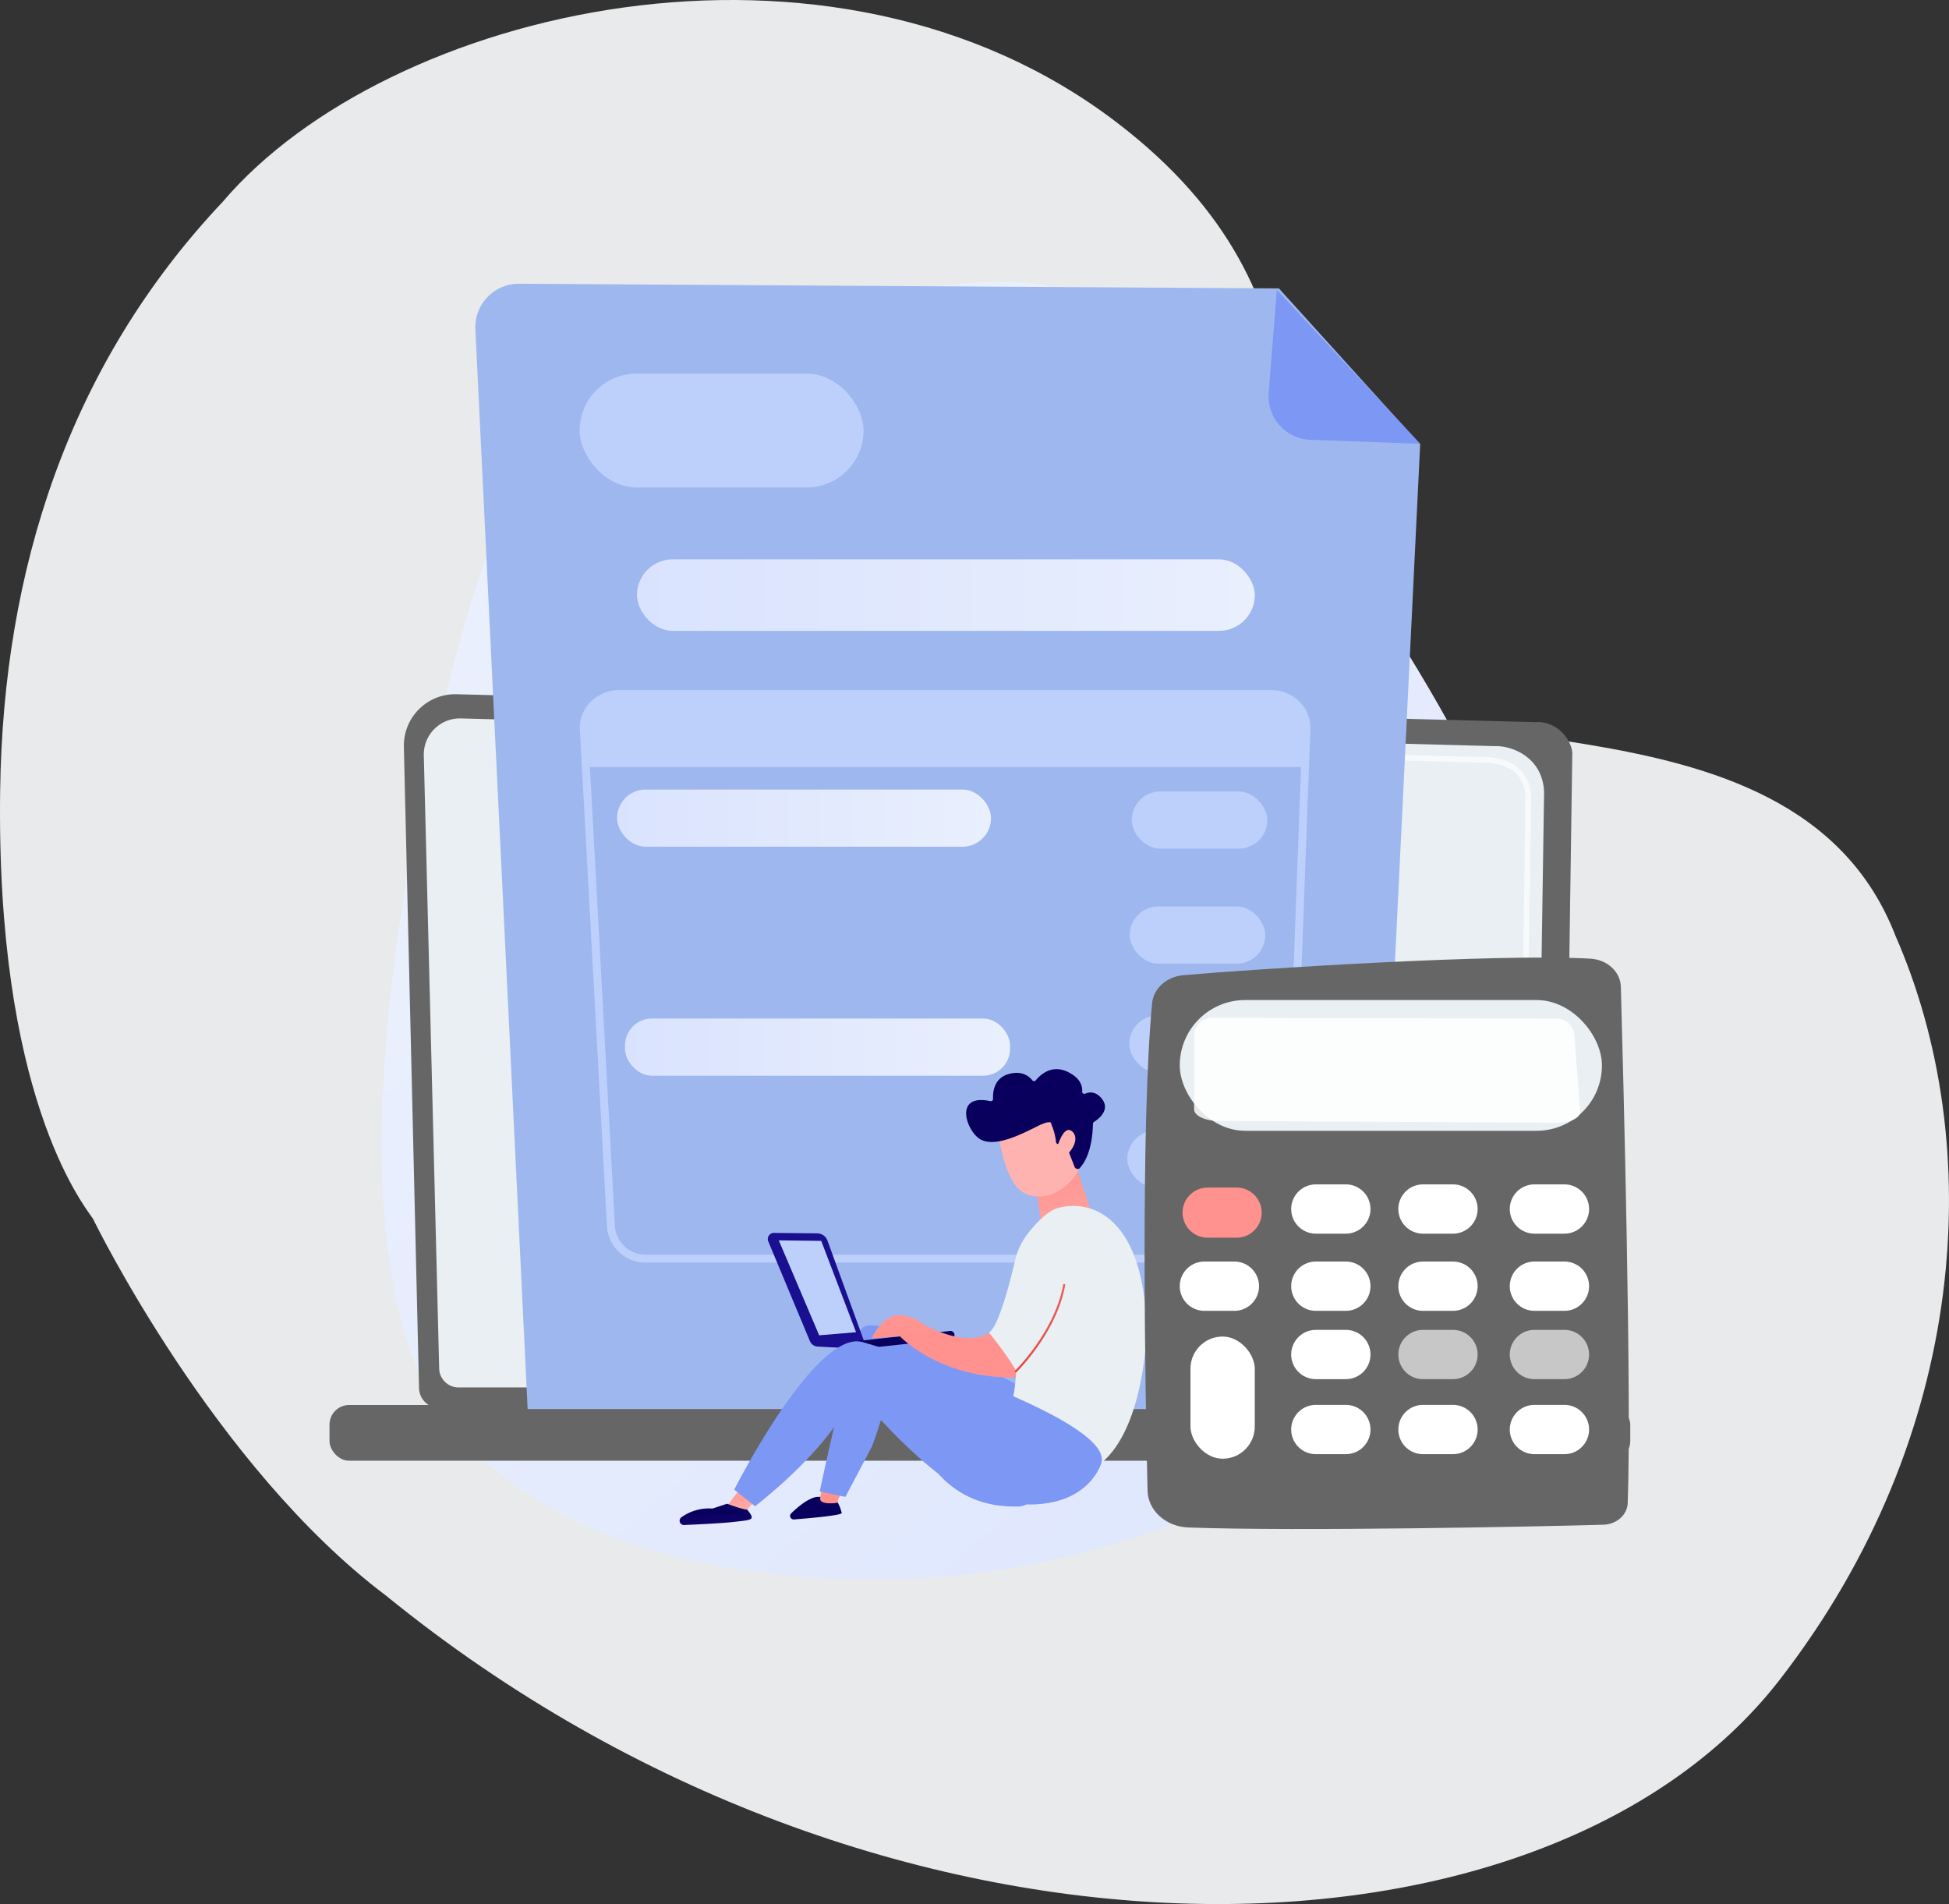 <svg xmlns="http://www.w3.org/2000/svg" xmlns:xlink="http://www.w3.org/1999/xlink" width="561.894" height="548.875" viewBox="0 0 561.894 548.875"><rect x="0" y="0" width="561.894" height="548.875" fill="#333333" stroke="none"/><defs><style>.a{fill:url(#a);}.b{fill:url(#b);}.c{fill:#666;}.d{fill:#e9eff2;}.e,.f,.x,.z{fill:#fff;}.f{opacity:0.62;}.g{fill:#9eb8ef;opacity:0.999;}.h{fill:#7d97f4;}.i{fill:url(#c);}.j{fill:#bdd0fb;}.k{fill:url(#h);}.l{fill:url(#i);}.m{fill:url(#j);}.n{fill:url(#k);}.o{fill:url(#l);}.p{fill:url(#m);}.q{fill:url(#n);}.r{fill:url(#o);}.s{fill:url(#p);}.t{fill:url(#q);}.u{fill:url(#r);}.v{fill:url(#s);}.w{fill:url(#t);}.x{opacity:0.848;}.y{fill:url(#u);}.z{opacity:0.63;}</style><linearGradient id="a" x1="1.653" y1="0.508" x2="0.775" y2="0.508" gradientUnits="objectBoundingBox"><stop offset="0" stop-color="#e8eaeb"/><stop offset="1" stop-color="#e8eaeb"/></linearGradient><linearGradient id="b" x1="1.058" y1="1.133" x2="0.325" y2="0.336" gradientUnits="objectBoundingBox"><stop offset="0" stop-color="#dae3fe"/><stop offset="1" stop-color="#e9effd"/></linearGradient><linearGradient id="c" x1="0" y1="0.5" x2="1" y2="0.5" xlink:href="#b"/><linearGradient id="h" x1="-0.329" y1="0.97" x2="-1.014" y2="2.08" gradientUnits="objectBoundingBox"><stop offset="0" stop-color="#fdf53f"/><stop offset="0.665" stop-color="#e57a58"/><stop offset="1" stop-color="#d93c65"/></linearGradient><linearGradient id="i" x1="-0.366" y1="0.639" x2="-1.099" y2="2.74" gradientUnits="objectBoundingBox"><stop offset="0" stop-color="#09005d"/><stop offset="1" stop-color="#1a0f91"/></linearGradient><linearGradient id="j" x1="-1.809" y1="0.95" x2="-2.758" y2="2.363" gradientUnits="objectBoundingBox"><stop offset="0" stop-color="#ff928e"/><stop offset="1" stop-color="#feb3b1"/></linearGradient><linearGradient id="k" x1="-2.01" y1="0.393" x2="-1.506" y2="1.967" xlink:href="#j"/><linearGradient id="l" x1="0.391" y1="-0.129" x2="0.783" y2="2.21" xlink:href="#j"/><linearGradient id="m" x1="13.596" y1="-19.034" x2="13.165" y2="-17.356" xlink:href="#j"/><linearGradient id="n" x1="5.269" y1="0.191" x2="5.447" y2="1.601" xlink:href="#i"/><linearGradient id="o" x1="58.346" y1="-61.425" x2="56.348" y2="-56.108" xlink:href="#j"/><linearGradient id="p" x1="-0.46" y1="0.475" x2="-0.281" y2="2.599" xlink:href="#i"/><linearGradient id="q" x1="-17.675" y1="0.685" x2="-16.739" y2="0.685" xlink:href="#i"/><linearGradient id="r" x1="-18.355" y1="1.193" x2="-19.098" y2="2.309" xlink:href="#i"/><linearGradient id="s" x1="-12.876" y1="-3.568" x2="-11.785" y2="-7.246" xlink:href="#j"/><linearGradient id="t" y1="0.5" x2="1" y2="0.5" gradientUnits="objectBoundingBox"><stop offset="0" stop-color="#e1473d"/><stop offset="1" stop-color="#e9605a"/></linearGradient><linearGradient id="u" x1="15.127" y1="-0.076" x2="12.894" y2="4.082" gradientUnits="objectBoundingBox"><stop offset="0" stop-color="#fe7062"/><stop offset="1" stop-color="#ff928e"/></linearGradient></defs><g transform="translate(-159.333 -1501.25)"><path class="a" d="M864.868,1317.687c.594,1.287,35.05,71.442,84.516,108.655,142.759,116.075,333.418,112.307,401.709,24.245,54.673-70.5,59.8-154.392,33.362-214.62-29.771-76.583-151.631-42.942-165.345-81.511-16.316-45.883,7.349-101.858-58.888-152.661-82.84-63.537-210.7-32.841-257.928,22.667-44.609,47.219-63.305,106.406-64.206,169.569C836.84,1281.451,861.473,1312.822,864.868,1317.687Z" transform="translate(-678.709 534.916)"/><g transform="translate(-187.731 1127.482)"><path class="b" d="M802.249,708.669c-38.2,88.3-139.039,126.23-218.047,119.763-21.572-1.766-64.977-5.318-98.867-37.013-58.576-54.78,1.013-255.511,7.244-263,8.023-9.646,63.561-74.275,150.105-73.41C706.047,455.642,826.12,653.489,802.249,708.669Z" transform="translate(-2.691 0)"/><g transform="translate(442.064 573.887)"><path class="c" d="M630.705,1544.646a5.9,5.9,0,0,0,5.882,5.876H954.664a5.9,5.9,0,0,0,5.882-5.876l2.647-182.79c0-3.232-3.808-9.542-10.786-9.068l-310.86-8.043a14.822,14.822,0,0,0-15.21,15.16Z" transform="translate(-604.902 -1344.74)"/><path class="d" d="M673.764,1584.2a5.581,5.581,0,0,0,5.565,5.565H984.245a5.581,5.581,0,0,0,5.565-5.565l2.5-165.938c-.294-9.986-9.049-13.575-14.356-13.363l-297.931-7.993a10.417,10.417,0,0,0-10.688,10.66Z" transform="translate(-642.153 -1389.934)"/><g transform="translate(236.993 15.578)"><path class="e" d="M3037.821,2110.817h-.012a.815.815,0,0,1-.8-.828l.2-13.458a.815.815,0,0,1,.815-.8h.012a.815.815,0,0,1,.8.827l-.2,13.458A.816.816,0,0,1,3037.821,2110.817Z" transform="translate(-2930.452 -2010.959)"/><path class="f" d="M2347.428,1528.2h-.012a.815.815,0,0,1-.8-.828l.756-51.542a9.68,9.68,0,0,0-2.762-7.249c-3.4-3.253-8.786-3.087-9.013-3.076l-95.225-2.554a.815.815,0,0,1-.793-.836.781.781,0,0,1,.838-.793l95.168,2.553c.592-.035,6.332-.134,10.154,3.528a11.256,11.256,0,0,1,3.265,8.435l-.757,51.558A.816.816,0,0,1,2347.428,1528.2Z" transform="translate(-2239.574 -1461.321)"/></g><rect class="c" width="375" height="16.061" rx="5.654" transform="translate(375 220.956) rotate(180)"/></g><g transform="translate(484.096 455.561)"><path class="g" d="M1012.178,460.544,793.118,459.2a12.539,12.539,0,0,0-12.6,13.16l15.071,311.232h243.773L1052.9,505.525Z" transform="translate(-780.501 -459.202)"/><path class="h" d="M2504.063,515.549A12.54,12.54,0,0,1,2492,502.029l2.349-29.719,41.363,44.389Z" transform="translate(-2263.278 -470.559)"/><g transform="translate(30.145 79.451)"><rect class="i" width="107.809" height="16.479" rx="8.239" transform="translate(10.727 66.355)"/><rect class="j" width="39.07" height="16.479" rx="8.239" transform="translate(159.102 66.913)"/><rect class="j" width="39.07" height="16.479" rx="8.239" transform="translate(158.529 100.058)"/><rect class="j" width="39.07" height="16.479" rx="8.239" transform="translate(158.397 131.468)"/><rect class="j" width="39.07" height="16.479" rx="8.239" transform="translate(157.823 164.613)"/><rect class="i" width="93.304" height="16.479" rx="8.239" transform="translate(12.098 100.601)"/><rect class="i" width="111.007" height="16.479" rx="7.762" transform="translate(13.011 132.364)"/><rect class="i" width="121.514" height="16.479" rx="6.772" transform="translate(15.752 164.092)"/><rect class="i" width="178.116" height="20.608" rx="10.304" transform="translate(16.469)"/><path class="j" d="M1015.268,1365.638h207.287l.414-11.057a9.813,9.813,0,0,0-10.12-9.953H1024.78c-5.8,0-10.415,4.543-10.112,10.117Z" transform="translate(-1013.512 -1305.768)"/><g transform="translate(0 37.689)"><path class="j" d="M1200.153,1500.892H1025.17a11.1,11.1,0,0,1-11.252-10.315l-7.8-143.25a10.588,10.588,0,0,1,2.938-7.92,11.48,11.48,0,0,1,8.314-3.538h188.07a11.5,11.5,0,0,1,8.247,3.468,10.607,10.607,0,0,1,3.013,7.807l-5.291,143.25A11.059,11.059,0,0,1,1200.153,1500.892Zm-182.779-162.74a9.185,9.185,0,0,0-6.656,2.825,8.327,8.327,0,0,0-2.316,6.226l7.8,143.25a8.822,8.822,0,0,0,8.971,8.155h174.984a8.784,8.784,0,0,0,8.978-8.3l5.292-143.25a8.344,8.344,0,0,0-2.376-6.138,9.2,9.2,0,0,0-6.6-2.769Z" transform="translate(-1006.106 -1335.868)"/></g></g><rect class="j" width="81.838" height="32.817" rx="16.409" transform="translate(30.083 25.903)"/></g><g transform="translate(543 681.963)"><path class="k" d="M1849.56,2722.294c2.053.286,14.016,6.5,13.559-1.371l-.51-8.788S1848.97,2722.212,1849.56,2722.294Z" transform="translate(-1765.601 -2637.499)"/><path class="l" d="M1473.4,3077.806a9.378,9.378,0,0,0-6.37-1.542c-2.465.581-5.26,2.953-7.048,4.7a1,1,0,0,0-.211,1.153,1.056,1.056,0,0,0,1.039.589c4.665-.368,13.788-1.177,13.748-1.865A12.1,12.1,0,0,0,1473.4,3077.806Z" transform="translate(-1427.829 -2952.897)"/><path class="m" d="M1531.228,3049.4l-1.909,4.174s-4.821.679-4.773-1.236a13.717,13.717,0,0,1,1.106-4.287Z" transform="translate(-1484.031 -2928.528)"/><path class="h" d="M1585.334,2752.884c-4.424-18.145-4.531-29.355-4.531-29.355s-41.645-22.281-45.115-16.183-12.065,46.832-12.065,46.832l7.4,1.562,7.641-14.479s5.374-14.18,5.523-21.362c4.266,11.535,9.235,39.4,36.86,38.606a4.552,4.552,0,0,0,4.289-5.621Z" transform="translate(-1483.232 -2632.434)"/><path class="n" d="M1331.79,3057.951l-4.2,4.467-3.7-3.291,4.3-5.588Z" transform="translate(-1310.188 -2933.285)"/><path class="o" d="M1999.858,2360.461l4.508,13.467a1.594,1.594,0,0,1-.432,1.706,12.775,12.775,0,0,1-12.787,2.176,2.22,2.22,0,0,1-1.41-1.841l-1.572-11.869Z" transform="translate(-1885.701 -2332.816)"/><g transform="translate(82.606)"><path class="p" d="M1908.232,2235.53s1.479,12.9,6.31,16.99,14.531,1.371,18.044-8.231l-6.025-16.744Z" transform="translate(-1899.056 -2217.66)"/><path class="q" d="M1866.279,2175.142a.637.637,0,0,1-.814-.532,16.609,16.609,0,0,0-1.385-5.176s.517-1.674-4.285.745-12.013,5.969-16.138,3.627c-4.022-2.283-7.859-13.33,2.871-11.012a.636.636,0,0,0,.775-.645c-.084-1.8.207-5.931,4.429-7.144,3.952-1.136,6.049.691,6.9,1.783a.633.633,0,0,0,.991.011c1.215-1.5,4.491-4.675,9.127-2.48,3.819,1.808,4.355,4.205,4.251,5.687a.634.634,0,0,0,.887.629c1.2-.513,3.11-.745,4.872,1.59,2.436,3.228-1.242,5.869-2.342,6.558a.636.636,0,0,0-.3.517c-.055,1.643-.2,8.958-3.906,12.9-.32.342-1.193.068-1.362-.369l-2.587-6.664a.639.639,0,0,0-.776-.382Z" transform="translate(-1839.555 -2153.569)"/><path class="r" d="M2035.9,2289.767s1.875-6.833,4.38-4.53-.863,7.13-3.827,7.987Z" transform="translate(-2009.665 -2267.233)"/></g><path class="s" d="M1240.786,3092.865c-1.087.075-5.778-1.669-5.778-1.669l-4.2,1.385a13.649,13.649,0,0,0-8.939,2.5,1.228,1.228,0,0,0,.742,2.241c4.21-.174,11.121-.505,14.607-.918C1242.446,3095.792,1243.249,3095.9,1240.786,3092.865Z" transform="translate(-1221.337 -2965.91)"/><path class="t" d="M1439.743,2539.255l-10.995-30.186a3.147,3.147,0,0,0-2.924-2.07l-12.487-.129a1.767,1.767,0,0,0-1.649,2.448l12,28.74a2.587,2.587,0,0,0,2.277,1.587l12.326.649Z" transform="translate(-1386.134 -2459.663)"/><path class="u" d="M1603.652,2723.447l.06,0,26.02-2.833a1.172,1.172,0,0,0-.254-2.329l-26.02,2.833a1.171,1.171,0,0,0,.194,2.334Z" transform="translate(-1551.494 -2642.815)"/><path class="v" d="M1670.619,2688.094s-4.734,6.888-19.872-.778c0,0-4.359-3.567-8.594-2.893s-6.99,6.65-6.99,6.65l8.212-.646s12.218,13.188,36.082,11.8C1679.816,2696.881,1674.1,2692.695,1670.619,2688.094Z" transform="translate(-1579.867 -2613.417)"/><path class="d" d="M1908.609,2449.325c-3.076.866-6.341,4.361-8.625,7.277a20.04,20.04,0,0,0-3.766,7.912c-1.5,6.526-4.87,19.32-7.512,20.678,6.647,8.366,7.848,11.16,7.848,11.16-.55,10.475-2.847,12.7-2.847,12.7s12.686,11.209,27.41,13.755c12.665-10.509,13.071-38.492,13.071-38.492C1933.306,2451.2,1917.732,2446.757,1908.609,2449.325Z" transform="translate(-1799.533 -2409.278)"/><path class="w" d="M1944.706,2642.38a.3.3,0,0,1-.226-.513c.114-.111,11.435-11.214,13.868-24.764a.3.3,0,0,1,.589.106c-2.468,13.743-13.925,24.976-14.041,25.088A.3.3,0,0,1,1944.706,2642.38Z" transform="translate(-1847.775 -2554.952)"/><path class="h" d="M1445.011,2775.81s-4.927,18.053-34.9,9.834c-14.532-3.985-36.109-30.73-36.109-30.73s-4.14,13.785-28.817,33.383l-6.015-4.8s23.439-46.4,37.05-42.519S1448.42,2764.086,1445.011,2775.81Z" transform="translate(-1323.426 -2662.285)"/><path class="j" d="M1435.25,2522.98l11.651,27.371,10.633-.9-10.046-26.326Z" transform="translate(-1406.667 -2473.619)"/></g><g transform="translate(677.05 649.803)"><g transform="translate(0)"><path class="c" d="M2361.854,1921.284c.735,26.246,3.119,116.777,1.98,148.858-.12,3.4-3.2,6.126-7.036,6.238-18.987.55-88.591,1.944-119.647.791-6.468-.24-11.612-4.879-11.746-10.609-.646-27.549-2.069-105.031,1.315-140.526.406-4.253,4.176-7.639,8.973-8.064,20.677-1.831,90.581-6.308,117.411-4.766C2357.943,1913.483,2361.734,1916.992,2361.854,1921.284Z" transform="translate(-2224.551 -1912.887)"/><rect class="d" width="121.715" height="37.688" rx="18.844" transform="translate(10.136 12.245)"/><path class="x" d="M2332.94,2044.508a5.087,5.087,0,0,1,3.6-1.487l99.45.188a5.09,5.09,0,0,1,5.066,4.706l1.673,22.094c.138,1.809-2.861,3.277-6.65,3.256l-97.766-.553c-3.783-.021-6.884-1.519-6.883-3.325l.01-21.276A5.088,5.088,0,0,1,2332.94,2044.508Z" transform="translate(-2317.153 -2025.633)"/><path class="e" d="M3012.479,2409.284a7.1,7.1,0,0,0,7.105,7.1h8.65a7.1,7.1,0,0,0,7.105-7.1h0a7.105,7.105,0,0,0-7.105-7.1h-8.65a7.105,7.105,0,0,0-7.105,7.1Z" transform="translate(-2907.196 -2336.8)"/><path class="e" d="M2772.039,2409.284a7.1,7.1,0,0,0,7.105,7.1h8.649a7.1,7.1,0,0,0,7.105-7.1h0a7.105,7.105,0,0,0-7.105-7.1h-8.649a7.105,7.105,0,0,0-7.105,7.1Z" transform="translate(-2698.884 -2336.8)"/><path class="e" d="M2540.846,2409.284a7.1,7.1,0,0,0,7.105,7.1h8.649a7.105,7.105,0,0,0,7.105-7.1h0a7.106,7.106,0,0,0-7.105-7.1h-8.649a7.105,7.105,0,0,0-7.105,7.1Z" transform="translate(-2498.582 -2336.8)"/><path class="y" d="M2306.487,2416.344a7.22,7.22,0,0,0,7.22,7.22h8.36a7.22,7.22,0,0,0,7.221-7.22h0a7.22,7.22,0,0,0-7.221-7.22h-8.36a7.22,7.22,0,0,0-7.22,7.22Z" transform="translate(-2295.539 -2342.817)"/><path class="e" d="M3012.479,2575.743a7.105,7.105,0,0,0,7.105,7.105h8.65a7.105,7.105,0,0,0,7.105-7.105h0a7.1,7.1,0,0,0-7.105-7.1h-8.65a7.1,7.1,0,0,0-7.105,7.1Z" transform="translate(-2907.196 -2481.017)"/><path class="e" d="M2772.039,2575.743a7.105,7.105,0,0,0,7.105,7.105h8.649a7.105,7.105,0,0,0,7.105-7.105h0a7.1,7.1,0,0,0-7.105-7.1h-8.649a7.1,7.1,0,0,0-7.105,7.1Z" transform="translate(-2698.884 -2481.017)"/><path class="e" d="M2540.846,2575.743a7.105,7.105,0,0,0,7.105,7.105h8.649a7.106,7.106,0,0,0,7.105-7.105h0a7.105,7.105,0,0,0-7.105-7.1h-8.649a7.1,7.1,0,0,0-7.105,7.1Z" transform="translate(-2498.582 -2481.017)"/><path class="e" d="M2300.406,2575.743a7.105,7.105,0,0,0,7.105,7.105h8.65a7.105,7.105,0,0,0,7.1-7.105h0a7.1,7.1,0,0,0-7.1-7.1h-8.65a7.1,7.1,0,0,0-7.105,7.1Z" transform="translate(-2290.271 -2481.017)"/><g transform="translate(42.263 107.32)"><path class="z" d="M3012.479,2723.164a7.105,7.105,0,0,0,7.105,7.1h8.65a7.105,7.105,0,0,0,7.105-7.1h0a7.105,7.105,0,0,0-7.105-7.1h-8.65a7.105,7.105,0,0,0-7.105,7.1Z" transform="translate(-2949.459 -2716.059)"/><path class="z" d="M2772.039,2723.164a7.105,7.105,0,0,0,7.105,7.1h8.649a7.105,7.105,0,0,0,7.105-7.1h0a7.105,7.105,0,0,0-7.105-7.1h-8.649a7.105,7.105,0,0,0-7.105,7.1Z" transform="translate(-2741.147 -2716.059)"/><path class="e" d="M2540.846,2723.164a7.105,7.105,0,0,0,7.105,7.1h8.649a7.105,7.105,0,0,0,7.105-7.1h0a7.105,7.105,0,0,0-7.105-7.1h-8.649a7.105,7.105,0,0,0-7.105,7.1Z" transform="translate(-2540.846 -2716.059)"/></g><g transform="translate(42.263 128.944)"><path class="e" d="M3012.479,2885a7.105,7.105,0,0,0,7.105,7.1h8.65a7.105,7.105,0,0,0,7.105-7.1h0a7.105,7.105,0,0,0-7.105-7.105h-8.65a7.105,7.105,0,0,0-7.105,7.105Z" transform="translate(-2949.459 -2877.894)"/><path class="e" d="M2772.039,2885a7.105,7.105,0,0,0,7.105,7.1h8.649a7.105,7.105,0,0,0,7.105-7.1h0a7.105,7.105,0,0,0-7.105-7.105h-8.649a7.105,7.105,0,0,0-7.105,7.105Z" transform="translate(-2741.147 -2877.894)"/><path class="e" d="M2540.846,2885a7.105,7.105,0,0,0,7.105,7.1h8.649a7.106,7.106,0,0,0,7.105-7.1h0a7.106,7.106,0,0,0-7.105-7.105h-8.649a7.105,7.105,0,0,0-7.105,7.105Z" transform="translate(-2540.846 -2877.894)"/></g><rect class="e" width="18.535" height="35.217" rx="9.268" transform="translate(13.225 109.246)"/></g></g></g></g></svg>